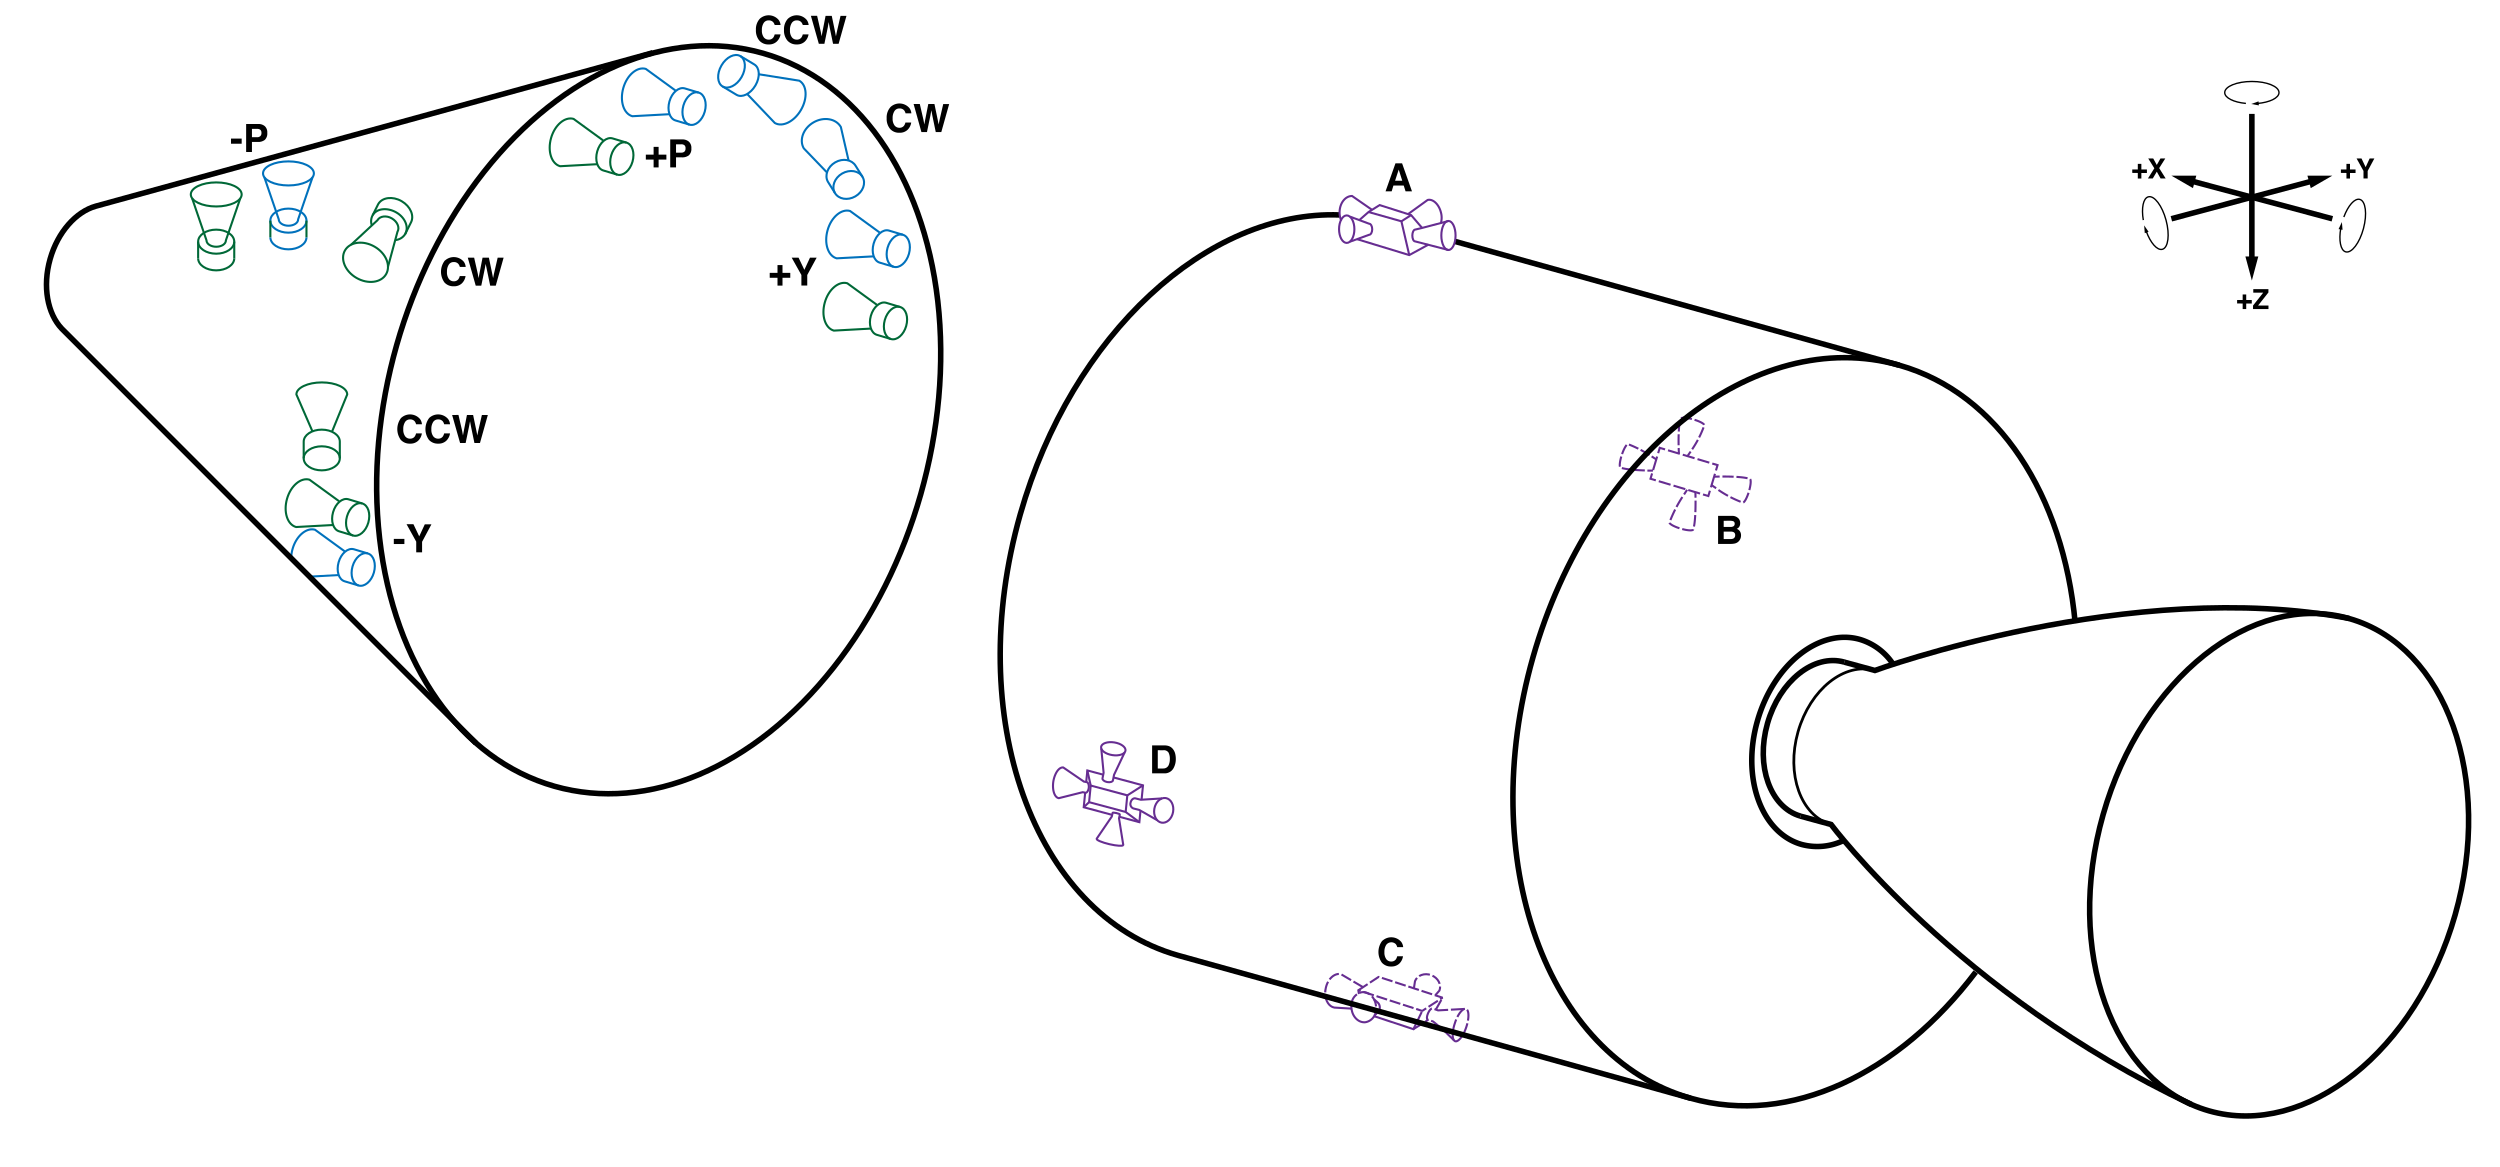 <svg xmlns="http://www.w3.org/2000/svg" viewBox="0 0 900 420"><defs><style>.cls-1,.cls-10,.cls-11,.cls-12,.cls-13,.cls-14,.cls-15,.cls-16,.cls-2,.cls-3,.cls-4,.cls-5,.cls-6,.cls-7,.cls-8,.cls-9{fill:none;}.cls-1{stroke:#006837;}.cls-1,.cls-11,.cls-12,.cls-13,.cls-14,.cls-15,.cls-16,.cls-2,.cls-3,.cls-4,.cls-5,.cls-6,.cls-7,.cls-8,.cls-9{stroke-miterlimit:10;}.cls-1,.cls-10,.cls-11,.cls-12,.cls-13,.cls-2,.cls-3,.cls-4,.cls-5,.cls-6,.cls-7,.cls-8,.cls-9{stroke-width:0.75px;}.cls-2{stroke:#0071bc;}.cls-10,.cls-11,.cls-12,.cls-13,.cls-3,.cls-4,.cls-5,.cls-6,.cls-7,.cls-8,.cls-9{stroke:#662d91;}.cls-4{stroke-dasharray:4.43 1.11;}.cls-5{stroke-dasharray:5.08 1.27;}.cls-6{stroke-dasharray:4.16 1.04;}.cls-7{stroke-dasharray:4.03 1.01;}.cls-8{stroke-dasharray:3.96 0.99;}.cls-9{stroke-dasharray:3.7 0.93;}.cls-10{stroke-linejoin:bevel;}.cls-10,.cls-11{stroke-dasharray:4 1;}.cls-12{stroke-linecap:round;}.cls-13{stroke-dasharray:5 1;}.cls-14,.cls-15,.cls-16{stroke:#000;}.cls-14{stroke-width:2px;}.cls-16{stroke-width:0.5px;}</style></defs><title>rcs</title><g id="cm_thrusters" data-name="cm thrusters"><ellipse class="cls-1" cx="128.75" cy="187" rx="6" ry="4" transform="translate(-86.35 259.65) rotate(-74.11)"/><path class="cls-1" d="M119.94,189l-13.36.73c-3.14-.89-4.59-5.43-3.26-10.14s5-7.8,8.1-6.9l10.67,7.77"/><path class="cls-1" d="M130.39,181.23l-5-1.5c-2.12-.6-4.58,1.49-5.49,4.68s.08,6.26,2.2,6.87l5,1.5"/><ellipse class="cls-1" cx="223.85" cy="57.09" rx="6" ry="4" transform="translate(107.66 256.77) rotate(-74.11)"/><path class="cls-1" d="M215,59.11l-13.36.73c-3.14-.89-4.59-5.43-3.26-10.14s5-7.8,8.1-6.9l10.67,7.77"/><path class="cls-1" d="M225.49,51.32l-5-1.5c-2.12-.6-4.58,1.49-5.49,4.68s.08,6.26,2.2,6.87l5,1.5"/><ellipse class="cls-1" cx="322.36" cy="116.27" rx="6" ry="4" transform="translate(122.29 394.49) rotate(-74.11)"/><path class="cls-1" d="M313.55,118.29l-13.36.73c-3.14-.89-4.59-5.43-3.26-10.14s5-7.8,8.1-6.9l10.67,7.77"/><path class="cls-1" d="M324,110.5l-5-1.5c-2.12-.6-4.58,1.49-5.49,4.68s.08,6.26,2.2,6.87l5,1.5"/><ellipse class="cls-1" cx="115.83" cy="165" rx="6.5" ry="4.33"/><path class="cls-1" d="M109.33,165v-6c0-2.39,2.91-4.33,6.5-4.33s6.5,1.94,6.5,4.33v6"/><path class="cls-1" d="M119.57,155.29,125,142c0-2.39-4.09-4.33-9.15-4.33s-9.15,1.94-9.15,4.33l5.78,13.29"/><path class="cls-1" d="M71.33,93c0,2.39,2.91,4.33,6.5,4.33s6.5-1.94,6.5-4.33"/><ellipse class="cls-1" cx="77.83" cy="87" rx="6.5" ry="4.33"/><path class="cls-1" d="M68.69,70c0,2.39,4.09,4.33,9.15,4.33S87,72.39,87,70s-4.09-4.33-9.15-4.33S68.69,67.61,68.69,70"/><line class="cls-1" x1="84.33" y1="93" x2="84.33" y2="87"/><line class="cls-1" x1="71.33" y1="93" x2="71.33" y2="87"/><path class="cls-1" d="M69.16,71.37,74.33,86.5c0,1.29,1.57,2.33,3.5,2.33s3.5-1,3.5-2.33l5.18-15.13"/><path class="cls-2" d="M97.33,85.43c0,2.39,2.91,4.33,6.5,4.33s6.5-1.94,6.5-4.33"/><ellipse class="cls-2" cx="103.83" cy="79.43" rx="6.5" ry="4.33"/><path class="cls-2" d="M94.69,62.43c0,2.39,4.09,4.33,9.15,4.33S113,64.82,113,62.43s-4.09-4.33-9.15-4.33S94.69,60,94.69,62.43"/><line class="cls-1" x1="110.33" y1="85.43" x2="110.33" y2="79.43"/><line class="cls-1" x1="97.33" y1="85.43" x2="97.33" y2="79.43"/><path class="cls-2" d="M95.16,63.8l5.18,15.13c0,1.29,1.57,2.33,3.5,2.33s3.5-1,3.5-2.33l5.18-15.13"/><path class="cls-1" d="M134.15,77.49l2-4c1.42-2.46,5.19-2.94,8.43-1.07s4.7,5.37,3.28,7.83l-2,4"/><path class="cls-1" d="M142.32,86.42a4.61,4.61,0,0,0,3.54-2.16c1.42-2.46,0-6-3.28-7.83s-7-1.39-8.43,1.07a4.47,4.47,0,0,0-.28,3.66"/><ellipse class="cls-1" cx="131.59" cy="94.43" rx="6.5" ry="8.55" transform="translate(-15.98 161.17) rotate(-60)"/><path class="cls-1" d="M126.39,88.1l9.49-8.81c.88-1.52,3.21-1.82,5.2-.66s2.9,3.32,2,4.84l-3.44,12.71"/><ellipse class="cls-2" cx="130.75" cy="205" rx="6" ry="4" transform="translate(-102.21 274.64) rotate(-74.11)"/><path class="cls-2" d="M104.83,201.06a12.74,12.74,0,0,1,.5-3.44c1.34-4.71,5-7.8,8.1-6.9l10.67,7.77"/><line class="cls-2" x1="121.94" y1="207.02" x2="111.45" y2="207.59"/><path class="cls-2" d="M132.39,199.23l-5-1.5c-2.12-.6-4.58,1.49-5.49,4.68s.08,6.26,2.2,6.87l5,1.5"/><ellipse class="cls-2" cx="249.85" cy="39.09" rx="6" ry="4" transform="translate(143.86 268.7) rotate(-74.11)"/><path class="cls-2" d="M241,41.11l-13.36.73c-3.14-.89-4.59-5.43-3.26-10.14s5-7.8,8.1-6.9l10.67,7.77"/><path class="cls-2" d="M251.49,33.32l-5-1.5c-2.12-.6-4.58,1.49-5.49,4.68s.08,6.26,2.2,6.87l5,1.5"/><ellipse class="cls-2" cx="323.36" cy="90.27" rx="6" ry="4" transform="translate(148.02 376.57) rotate(-74.11)"/><path class="cls-2" d="M314.55,92.29,301.19,93c-3.14-.89-4.59-5.43-3.26-10.14s5-7.8,8.1-6.9l10.67,7.77"/><path class="cls-2" d="M325,84.5,320,83c-2.12-.6-4.58,1.49-5.49,4.68s.08,6.26,2.2,6.87l5,1.5"/><ellipse class="cls-2" cx="305.54" cy="66.58" rx="5.75" ry="4.75" transform="translate(7.65 161.69) rotate(-30)"/><path class="cls-2" d="M297.72,62.1l-8.35-8.68c-1.76-3-.19-7.23,3.49-9.36s8.09-1.39,9.85,1.66l2.78,12.08"/><path class="cls-2" d="M300.56,69.45l-2.5-4c-1.31-2.27-.14-5.4,2.61-7s6-1,7.35,1.24l2.5,4"/><ellipse class="cls-2" cx="263.34" cy="25.67" rx="6.33" ry="4.18" transform="translate(109.44 240.89) rotate(-60)"/><path class="cls-2" d="M260.18,31.15l5,3c2,1.15,5-.37,6.78-3.4s1.55-6.42-.45-7.57l-5-3"/><path class="cls-2" d="M273.15,26.73l14.59,2.32c2.77,1.6,3.05,6.31.62,10.51s-6.64,6.32-9.42,4.72L269,33.86"/></g><g id="sm_lower" data-name="sm lower"><polyline class="cls-3" points="615.57 176.66 615 178.57 613.08 178"/><line class="cls-4" x1="612.02" y1="177.68" x2="596.63" y2="173.08"/><polyline class="cls-3" points="596.1 172.92 594.18 172.35 594.75 170.43"/><line class="cls-5" x1="595.12" y1="169.22" x2="596.75" y2="163.74"/><polyline class="cls-3" points="596.94 163.14 597.51 161.22 599.43 161.79"/><line class="cls-4" x1="600.49" y1="162.11" x2="615.88" y2="166.71"/><polyline class="cls-3" points="616.41 166.87 618.32 167.44 617.75 169.36"/><line class="cls-5" x1="617.39" y1="170.57" x2="615.75" y2="176.05"/><path class="cls-3" d="M610.34,177.18s0,.79.05,2"/><path class="cls-6" d="M610.4,180.22c0,3.21-.08,8.12-.84,10.39-.16.53-2.19.39-4.54-.31s-4.12-1.7-4-2.23A47.76,47.76,0,0,1,606,178.4"/><path class="cls-3" d="M606.26,178c.66-1,1.1-1.67,1.1-1.67"/><path class="cls-3" d="M617.08,171.61s.79,0,2-.05"/><path class="cls-7" d="M620.08,171.55c3,0,7.62.1,9.85.84.53.16.39,2.19-.31,4.54s-1.7,4.12-2.23,4a40.4,40.4,0,0,1-9.17-4.83"/><path class="cls-3" d="M617.8,175.78c-1-.69-1.63-1.15-1.63-1.15"/><path class="cls-3" d="M604.4,163.28s0-.79-.08-2"/><path class="cls-8" d="M604.3,160.3c-.05-2.95,0-7.33.7-9.56.15-.53,2.18-.43,4.54.24s4.15,1.63,4,2.16a37.71,37.71,0,0,1-4.63,9"/><path class="cls-3" d="M608.63,162.57c-.68,1-1.15,1.63-1.15,1.63"/><path class="cls-3" d="M595.06,169.42l-2,0"/><path class="cls-9" d="M592.14,169.36c-3.06-.1-6.83-.35-8.72-1-.53-.17-.34-2.2.41-4.53s1.79-4.08,2.32-3.91a42.13,42.13,0,0,1,8.06,4.16"/><path class="cls-3" d="M594.59,164.3c.63.4,1.19.78,1.67,1.1"/><polygon class="cls-10" points="489 356.5 496.33 351.67 519.33 359.17 512 363.93 489 356.5"/><line class="cls-11" x1="510.09" y1="367.9" x2="512" y2="363.93"/><polyline class="cls-3" points="494.76 365.86 508.83 370.5 510.09 367.9"/><line class="cls-12" x1="489" y1="356.5" x2="489.15" y2="357.54"/><line class="cls-11" x1="516.9" y1="363.45" x2="519.33" y2="359.17"/><line class="cls-11" x1="508.83" y1="370.5" x2="514.18" y2="367.12"/><path class="cls-3" d="M477.07,357.83c.11,2.5,1.39,4.54,3.29,4.9l6.16.37"/><path class="cls-11" d="M490.7,355.38l-8-4.7c-2.37-.46-4.81,1.87-5.45,5.2a8.4,8.4,0,0,0-.15,1.95"/><path class="cls-3" d="M523.08,371.08c-.29,2,0,3.5.78,3.77s2-.85,3-2.71"/><path class="cls-11" d="M526.87,372.13a15.91,15.91,0,0,0,1-2.4c1.08-3.21,1-6.12-.11-6.51s-3,1.9-4,5.11a15.68,15.68,0,0,0-.67,2.74"/><line class="cls-3" x1="519.31" y1="370.5" x2="523.38" y2="374.46"/><path class="cls-13" d="M527.32,363.21l-9.61.53-2-.7c-.39-.17-1.11.58-1.6,1.69s-.56,2.15-.17,2.32l2,.7,3.37,2.76"/><path class="cls-11" d="M509,355.8l.4-2.58c.81-2.12,3.44-3.08,5.87-2.15s3.74,3.41,2.93,5.53l-1.5,1.71"/><path class="cls-11" d="M486.56,361.31a4.63,4.63,0,0,1,3.79-4.12c2.45-.27,4.7,1.94,5,4.93a6.54,6.54,0,0,1-.06,1.88"/><path class="cls-3" d="M495.32,364a4.61,4.61,0,0,1-3.77,4c-2.45.27-4.7-1.94-5-4.93a6.56,6.56,0,0,1,0-1.79"/><path class="cls-11" d="M495.41,360.55a2.22,2.22,0,0,1,1.3,1.87,2.43,2.43,0,0,1-.35,1.58"/><line class="cls-11" x1="494.76" y1="365.67" x2="496.31" y2="364.06"/><line class="cls-11" x1="494.64" y1="359.74" x2="495.64" y2="360.66"/></g><g id="hull"><ellipse class="cls-14" cx="237.12" cy="151.09" rx="137.18" ry="98.08" transform="translate(26.89 337.8) rotate(-74.11)"/><path class="cls-14" d="M482.3,77.38c-47.39-1.78-96.45,42.7-115,107.77-20.74,72.87,4.69,144,56.79,158.79l184.55,51.43"/><line class="cls-14" x1="683.76" y1="131.49" x2="523.78" y2="86.91"/><path class="cls-14" d="M747.06,224.15c-4.27-45.68-27.48-82.46-63.3-92.66-52.1-14.83-111.14,32.22-131.88,105.09s4.69,144,56.79,158.79c35.82,10.19,74.92-8.86,102.6-45.44"/><ellipse class="cls-14" cx="820.44" cy="311.26" rx="92.14" ry="65.88" transform="translate(296.49 1015.17) rotate(-74.11)"/><path class="cls-14" d="M681.54,239.14a21.77,21.77,0,0,0-12-8.95c-14.57-4.15-31.08,9-36.88,29.39S634,299.84,648.57,304a21.87,21.87,0,0,0,15.22-1.46"/><path class="cls-14" d="M171.37,267.56,22.3,118.38l-.08-.08c-5.11-5.37-7-15.13-4.17-25.07,2.78-9.78,9.36-17,16.41-19L235,19"/><path class="cls-14" d="M664,238.37c-10.95-3.12-23.35,6.77-27.71,22.08s1,30.25,11.93,33.36"/><path class="cls-15" d="M675,241.37c-10.95-3.12-23.35,6.77-27.71,22.08s1,30.25,11.93,33.36"/><path class="cls-14" d="M845.66,222.64c-78.33-15-170.7,18.73-170.7,18.73l-11-3"/><path class="cls-14" d="M788.83,397.57c-84-39.68-129.64-100.75-129.64-100.75l-11-3"/></g><g id="sm_packages" data-name="sm packages"><polyline class="cls-3" points="489.37 79.22 492.67 76.33 496.67 73.83 508 77.43 511.95 82.05"/><polygon class="cls-3" points="405.24 292.31 392.07 288.78 392.66 282.8 405.83 286.33 405.24 292.31"/><polyline class="cls-3" points="391.04 281.46 391.45 277.36 397.17 278.89"/><polyline class="cls-3" points="400.5 293.39 390.14 290.61 390.66 285.38"/><polyline class="cls-3" points="410.58 291.83 410.17 295.98 403.09 294.08"/><polyline class="cls-3" points="400.88 279.89 411.48 282.73 410.97 287.89"/><line class="cls-3" x1="392.66" y1="282.8" x2="391.45" y2="277.36"/><line class="cls-3" x1="392.07" y1="288.78" x2="390.14" y2="290.61"/><line class="cls-3" x1="405.24" y1="292.31" x2="410.17" y2="295.98"/><line class="cls-3" x1="405.84" y1="286.33" x2="411.48" y2="282.73"/><polyline class="cls-3" points="507.33 91.83 504.5 79.67 492.67 76.33"/><line class="cls-3" x1="508" y1="77.43" x2="504.5" y2="79.67"/><polyline class="cls-3" points="488.51 86.09 507.33 91.83 514.25 88.05"/></g><g id="sm_thrusters" data-name="sm thrusters"><path class="cls-3" d="M482.85,79.42a7.34,7.34,0,0,1-.6-2.95c0-3.26,2-5.91,4.5-5.91l7.21,5"/><ellipse class="cls-3" cx="400.79" cy="269.56" rx="2.31" ry="4.44" transform="translate(72.59 623.93) rotate(-81.12)"/><path class="cls-3" d="M396.46,269.5l.84,8.7-.4,2c-.1.54.65,1.14,1.69,1.34s2-.08,2.07-.62l.4-2,3.79-8"/><ellipse class="cls-3" cx="418.94" cy="291.74" rx="4.49" ry="3.42" transform="translate(59.64 654.4) rotate(-80.12)"/><path class="cls-3" d="M416.58,295.27l-6.46-3.7-2-.5A1.69,1.69,0,0,1,407,289c.18-1,.94-1.72,1.72-1.59l2,.5,7.61-.48"/><path class="cls-3" d="M398.94,295.87l1.3-1.9.31-1.35c0-.12.63-.09,1.35.08s1.28.4,1.25.53l-.31,1.35,1.54,9.63c-.11.45-2.34.32-5-.3s-4.71-1.49-4.6-1.94Z"/><path class="cls-3" d="M379.89,278.93c.72-1.71,1.83-2.78,2.9-2.63l7.41,5.07,1,.2c.53.06.87,1,.76,2s-.64,1.87-1.18,1.82l-1-.2-8.59,2.15c-1.54-.22-2.43-2.88-2-5.94A10.26,10.26,0,0,1,379.89,278.93Z"/><ellipse class="cls-3" cx="484.82" cy="82.5" rx="2.76" ry="4.95"/><path class="cls-3" d="M486,87l6.86-2.47c.63,0,1.14-.91,1.14-2s-.51-2-1.14-2L486,78"/><ellipse class="cls-3" cx="521.44" cy="84.77" rx="2.56" ry="5.23"/><path class="cls-3" d="M521.44,90l-12-3.1c-.58,0-1-1-1-2.12s.47-2.12,1-2.12l2.51-.6,9.49-2.5"/><path class="cls-3" d="M518.71,80.37a7.23,7.23,0,0,0,0-4c-.77-2.91-2.91-4.87-4.78-4.37l-7,5.06"/></g><g id="labels"><path d="M502.37,58.79h2.38l3.56,10.08H506l-.66-2.07h-3.71L501,68.87h-2.2Zm-.14,6.27h2.58l-1.27-4Z"/><path d="M626,186.8a2.56,2.56,0,0,1,.46,1.54,2.24,2.24,0,0,1-.47,1.48,2.41,2.41,0,0,1-.77.57,2.24,2.24,0,0,1,1.16.89,2.67,2.67,0,0,1,.39,1.48,3,3,0,0,1-.45,1.61,2.78,2.78,0,0,1-1.85,1.3,7,7,0,0,1-1.42.14h-4.54V185.72h4.87A3.09,3.09,0,0,1,626,186.8Zm-5.47.68v2.22H623a2,2,0,0,0,1.07-.25,1,1,0,0,0,.41-.89.9.9,0,0,0-.54-.93,3.79,3.79,0,0,0-1.19-.16Zm0,3.89v2.69H623a2.38,2.38,0,0,0,1-.18,1.27,1.27,0,0,0,.66-1.26,1.08,1.08,0,0,0-.64-1.08,2.55,2.55,0,0,0-1-.17Z"/><path d="M497.67,338.67a4.7,4.7,0,0,1,6.78.42,3.64,3.64,0,0,1,.69,1.88H503a2.86,2.86,0,0,0-.52-1.09,2.29,2.29,0,0,0-3.44.27,4.53,4.53,0,0,0-.65,2.62,4,4,0,0,0,.69,2.54,2.15,2.15,0,0,0,1.74.84,2,2,0,0,0,1.65-.72,3.2,3.2,0,0,0,.52-1.17h2.09a4.55,4.55,0,0,1-1.38,2.68,4,4,0,0,1-2.85,1,4.28,4.28,0,0,1-3.38-1.39,6.61,6.61,0,0,1,.17-7.91Z"/><path d="M420.66,268.55a3.33,3.33,0,0,1,1.72,1.28,4.48,4.48,0,0,1,.72,1.63,7.79,7.79,0,0,1,.19,1.67,6.69,6.69,0,0,1-.81,3.4,3.64,3.64,0,0,1-3.38,1.88h-4.34V268.34h4.34A5.31,5.31,0,0,1,420.66,268.55Zm-3.86,1.53v6.58h1.94a2.1,2.1,0,0,0,2.08-1.47,5.17,5.17,0,0,0,.32-1.92,4.73,4.73,0,0,0-.48-2.36,2,2,0,0,0-1.92-.82Z"/><path d="M232.5,57.45V55.67h2.8v-2.8h1.8v2.8h2.8v1.78h-2.8v2.82h-1.8V57.45Z"/><path d="M248,55.91a3.84,3.84,0,0,1-2.53.74h-2.1v3.62h-2.09V50.19h4.33A3.49,3.49,0,0,1,248,51a3,3,0,0,1,.89,2.41A3.13,3.13,0,0,1,248,55.91Zm-1.61-3.63a1.7,1.7,0,0,0-1.12-.33h-1.9v3h1.9a1.61,1.61,0,0,0,1.12-.36,1.48,1.48,0,0,0,.4-1.15A1.39,1.39,0,0,0,246.4,52.28Z"/><path d="M273.53,6.75a4.7,4.7,0,0,1,6.78.42A3.64,3.64,0,0,1,281,9h-2.11A2.87,2.87,0,0,0,278.37,8a2.08,2.08,0,0,0-1.67-.66,2.05,2.05,0,0,0-1.77.93,4.53,4.53,0,0,0-.65,2.62,4,4,0,0,0,.69,2.54,2.15,2.15,0,0,0,1.74.84,2,2,0,0,0,1.65-.72,3.2,3.2,0,0,0,.52-1.17H281A4.54,4.54,0,0,1,279.59,15a4,4,0,0,1-2.85,1,4.28,4.28,0,0,1-3.38-1.39,5.62,5.62,0,0,1-1.23-3.84A5.57,5.57,0,0,1,273.53,6.75Z"/><path d="M283.64,6.75a4.7,4.7,0,0,1,6.78.42A3.64,3.64,0,0,1,291.11,9H289A2.87,2.87,0,0,0,288.48,8a2.08,2.08,0,0,0-1.67-.66,2.05,2.05,0,0,0-1.77.93,4.53,4.53,0,0,0-.65,2.62,4,4,0,0,0,.69,2.54,2.15,2.15,0,0,0,1.74.84,2,2,0,0,0,1.65-.72,3.2,3.2,0,0,0,.52-1.17h2.09A4.54,4.54,0,0,1,289.7,15a4,4,0,0,1-2.85,1,4.28,4.28,0,0,1-3.38-1.39,5.62,5.62,0,0,1-1.23-3.84A5.57,5.57,0,0,1,283.64,6.75Z"/><path d="M294.16,5.69l1.33,5.77.29,1.61.29-1.57,1.14-5.8h2.22l1.2,5.77.31,1.61.31-1.54,1.34-5.83h2.14L301.9,15.77h-2l-1.22-5.89-.36-1.95L298,9.88l-1.22,5.89h-2L291.92,5.69Z"/><path d="M320.62,38.5a4.7,4.7,0,0,1,6.78.42,3.64,3.64,0,0,1,.69,1.88H326a2.87,2.87,0,0,0-.52-1.09,2.08,2.08,0,0,0-1.67-.66A2.05,2.05,0,0,0,322,40a4.53,4.53,0,0,0-.65,2.62,4,4,0,0,0,.69,2.54,2.15,2.15,0,0,0,1.74.84,2,2,0,0,0,1.65-.72,3.2,3.2,0,0,0,.52-1.17h2.09a4.54,4.54,0,0,1-1.38,2.68,4,4,0,0,1-2.85,1,4.28,4.28,0,0,1-3.38-1.39,5.62,5.62,0,0,1-1.23-3.84A5.57,5.57,0,0,1,320.62,38.5Z"/><path d="M331.13,37.44l1.33,5.77.29,1.61.29-1.57,1.14-5.8h2.22l1.2,5.77.31,1.61.31-1.54,1.34-5.83h2.14l-2.83,10.08h-2l-1.22-5.89-.36-1.95-.36,1.95-1.22,5.89h-2L328.9,37.44Z"/><path d="M277.1,100V98.23h2.8v-2.8h1.8v2.8h2.8V100h-2.8v2.82h-1.8V100Z"/><path d="M291.6,92.75H294L290.61,99v3.78h-2.11V99L285,92.75h2.48l2.09,4.39Z"/><path d="M141.77,194h3.81v1.85h-3.81Z"/><path d="M152.93,188.75h2.39l-3.37,6.3v3.78h-2.11V195l-3.49-6.3h2.48l2.09,4.39Z"/><path d="M144.43,150.44a4.7,4.7,0,0,1,6.78.42,3.64,3.64,0,0,1,.69,1.88h-2.11a2.87,2.87,0,0,0-.52-1.09,2.08,2.08,0,0,0-1.67-.66,2.05,2.05,0,0,0-1.77.93,4.53,4.53,0,0,0-.65,2.62,4,4,0,0,0,.69,2.54,2.15,2.15,0,0,0,1.74.84,2,2,0,0,0,1.65-.72,3.2,3.2,0,0,0,.52-1.17h2.09a4.54,4.54,0,0,1-1.38,2.68,4,4,0,0,1-2.85,1,4.28,4.28,0,0,1-3.38-1.39,6.61,6.61,0,0,1,.17-7.91Z"/><path d="M154.54,150.44a4.7,4.7,0,0,1,6.78.42,3.64,3.64,0,0,1,.69,1.88H159.9a2.87,2.87,0,0,0-.52-1.09,2.08,2.08,0,0,0-1.67-.66,2.05,2.05,0,0,0-1.77.93,4.53,4.53,0,0,0-.65,2.62,4,4,0,0,0,.69,2.54,2.15,2.15,0,0,0,1.74.84,2,2,0,0,0,1.65-.72,3.2,3.2,0,0,0,.52-1.17H162a4.54,4.54,0,0,1-1.38,2.68,4,4,0,0,1-2.85,1,4.28,4.28,0,0,1-3.38-1.39,6.61,6.61,0,0,1,.17-7.91Z"/><path d="M165.05,149.38l1.33,5.77.29,1.61.29-1.57,1.14-5.8h2.22l1.2,5.77.31,1.61.31-1.54,1.34-5.83h2.14l-2.83,10.08h-2l-1.22-5.89-.36-1.95-.36,1.95-1.22,5.89h-2l-2.86-10.08Z"/><path d="M160.18,93.8a4.7,4.7,0,0,1,6.78.42,3.64,3.64,0,0,1,.69,1.88h-2.11A2.87,2.87,0,0,0,165,95a2.08,2.08,0,0,0-1.67-.66,2.05,2.05,0,0,0-1.77.93,4.53,4.53,0,0,0-.65,2.62,4,4,0,0,0,.69,2.54,2.15,2.15,0,0,0,1.74.84,2,2,0,0,0,1.65-.72,3.2,3.2,0,0,0,.52-1.17h2.09a4.54,4.54,0,0,1-1.38,2.68,4,4,0,0,1-2.85,1,4.28,4.28,0,0,1-3.38-1.39,6.61,6.61,0,0,1,.17-7.91Z"/><path d="M170.69,92.75,172,98.52l.29,1.61.29-1.57,1.14-5.8H176l1.2,5.77.31,1.61.31-1.54,1.34-5.83h2.14l-2.83,10.08h-2l-1.22-5.89L174.84,95l-.36,1.95-1.22,5.89h-2l-2.86-10.08Z"/><path d="M83.16,49.89H87v1.85H83.16Z"/><path d="M95.33,50.36a3.84,3.84,0,0,1-2.53.74H90.7v3.62H88.61V44.64h4.33a3.49,3.49,0,0,1,2.39.78,3,3,0,0,1,.89,2.41A3.13,3.13,0,0,1,95.33,50.36Zm-1.61-3.63a1.7,1.7,0,0,0-1.12-.33H90.7v3h1.9A1.61,1.61,0,0,0,93.72,49a1.48,1.48,0,0,0,.4-1.15A1.39,1.39,0,0,0,93.72,46.73Z"/></g><g id="compass_rose" data-name="compass rose"><line class="cls-14" x1="810.67" y1="93.91" x2="810.67" y2="41"/><polygon points="812.99 92.33 810.67 101 808.34 92.33 812.99 92.33"/><line class="cls-14" x1="781.69" y1="78.76" x2="832.8" y2="65.07"/><polygon points="831.87 67.72 839.64 63.23 830.67 63.23 831.87 67.72"/><line class="cls-14" x1="788.53" y1="65.07" x2="839.64" y2="78.76"/><polygon points="789.46 67.72 781.69 63.23 790.67 63.23 789.46 67.72"/><path class="cls-16" d="M812.64,37.25c4.45-.37,7.8-2,7.8-3.92,0-2.21-4.38-4-9.77-4s-9.77,1.79-9.77,4c0,1.91,3.26,3.5,7.62,3.9"/><polygon points="813.19 37.94 810.43 37.44 813.07 36.49 813.19 37.94"/><path class="cls-16" d="M772.64,83.23c1.51,4.21,3.94,7,5.81,6.52,2.13-.57,2.73-5.26,1.33-10.48s-4.26-9-6.39-8.41c-1.84.49-2.54,4.05-1.8,8.37"/><polygon points="772.12 83.94 771.89 81.14 773.49 83.45 772.12 83.94"/><path class="cls-16" d="M842.69,82.12c-.79,4.4-.1,8.05,1.77,8.55,2.13.57,5-3.19,6.39-8.41s.8-9.9-1.33-10.48c-1.84-.49-4.22,2.24-5.74,6.35"/><polygon points="841.88 82.48 843.08 79.94 843.32 82.74 841.88 82.48"/><path d="M767.61,62.24V61h2V59h1.28v2h2v1.27h-2v2h-1.28v-2Z"/><path d="M775,64.25h-1.75l2.31-3.67-2.2-3.53h1.8l1.28,2.34,1.32-2.34h1.74l-2.2,3.47,2.34,3.73h-1.83l-1.37-2.45Z"/><path d="M805.36,109.24V108h2v-2h1.28v2h2v1.27h-2v2h-1.28v-2Z"/><path d="M811.09,110l3.68-4.65h-3.59v-1.27h5.45v1.21L812.91,110h3.74v1.27h-5.56Z"/><path d="M842.72,62.24V61h2V59H846v2h2v1.27h-2v2h-1.28v-2Z"/><path d="M853.07,57.05h1.7l-2.41,4.5v2.7h-1.5v-2.7l-2.49-4.5h1.77l1.49,3.13Z"/></g></svg>